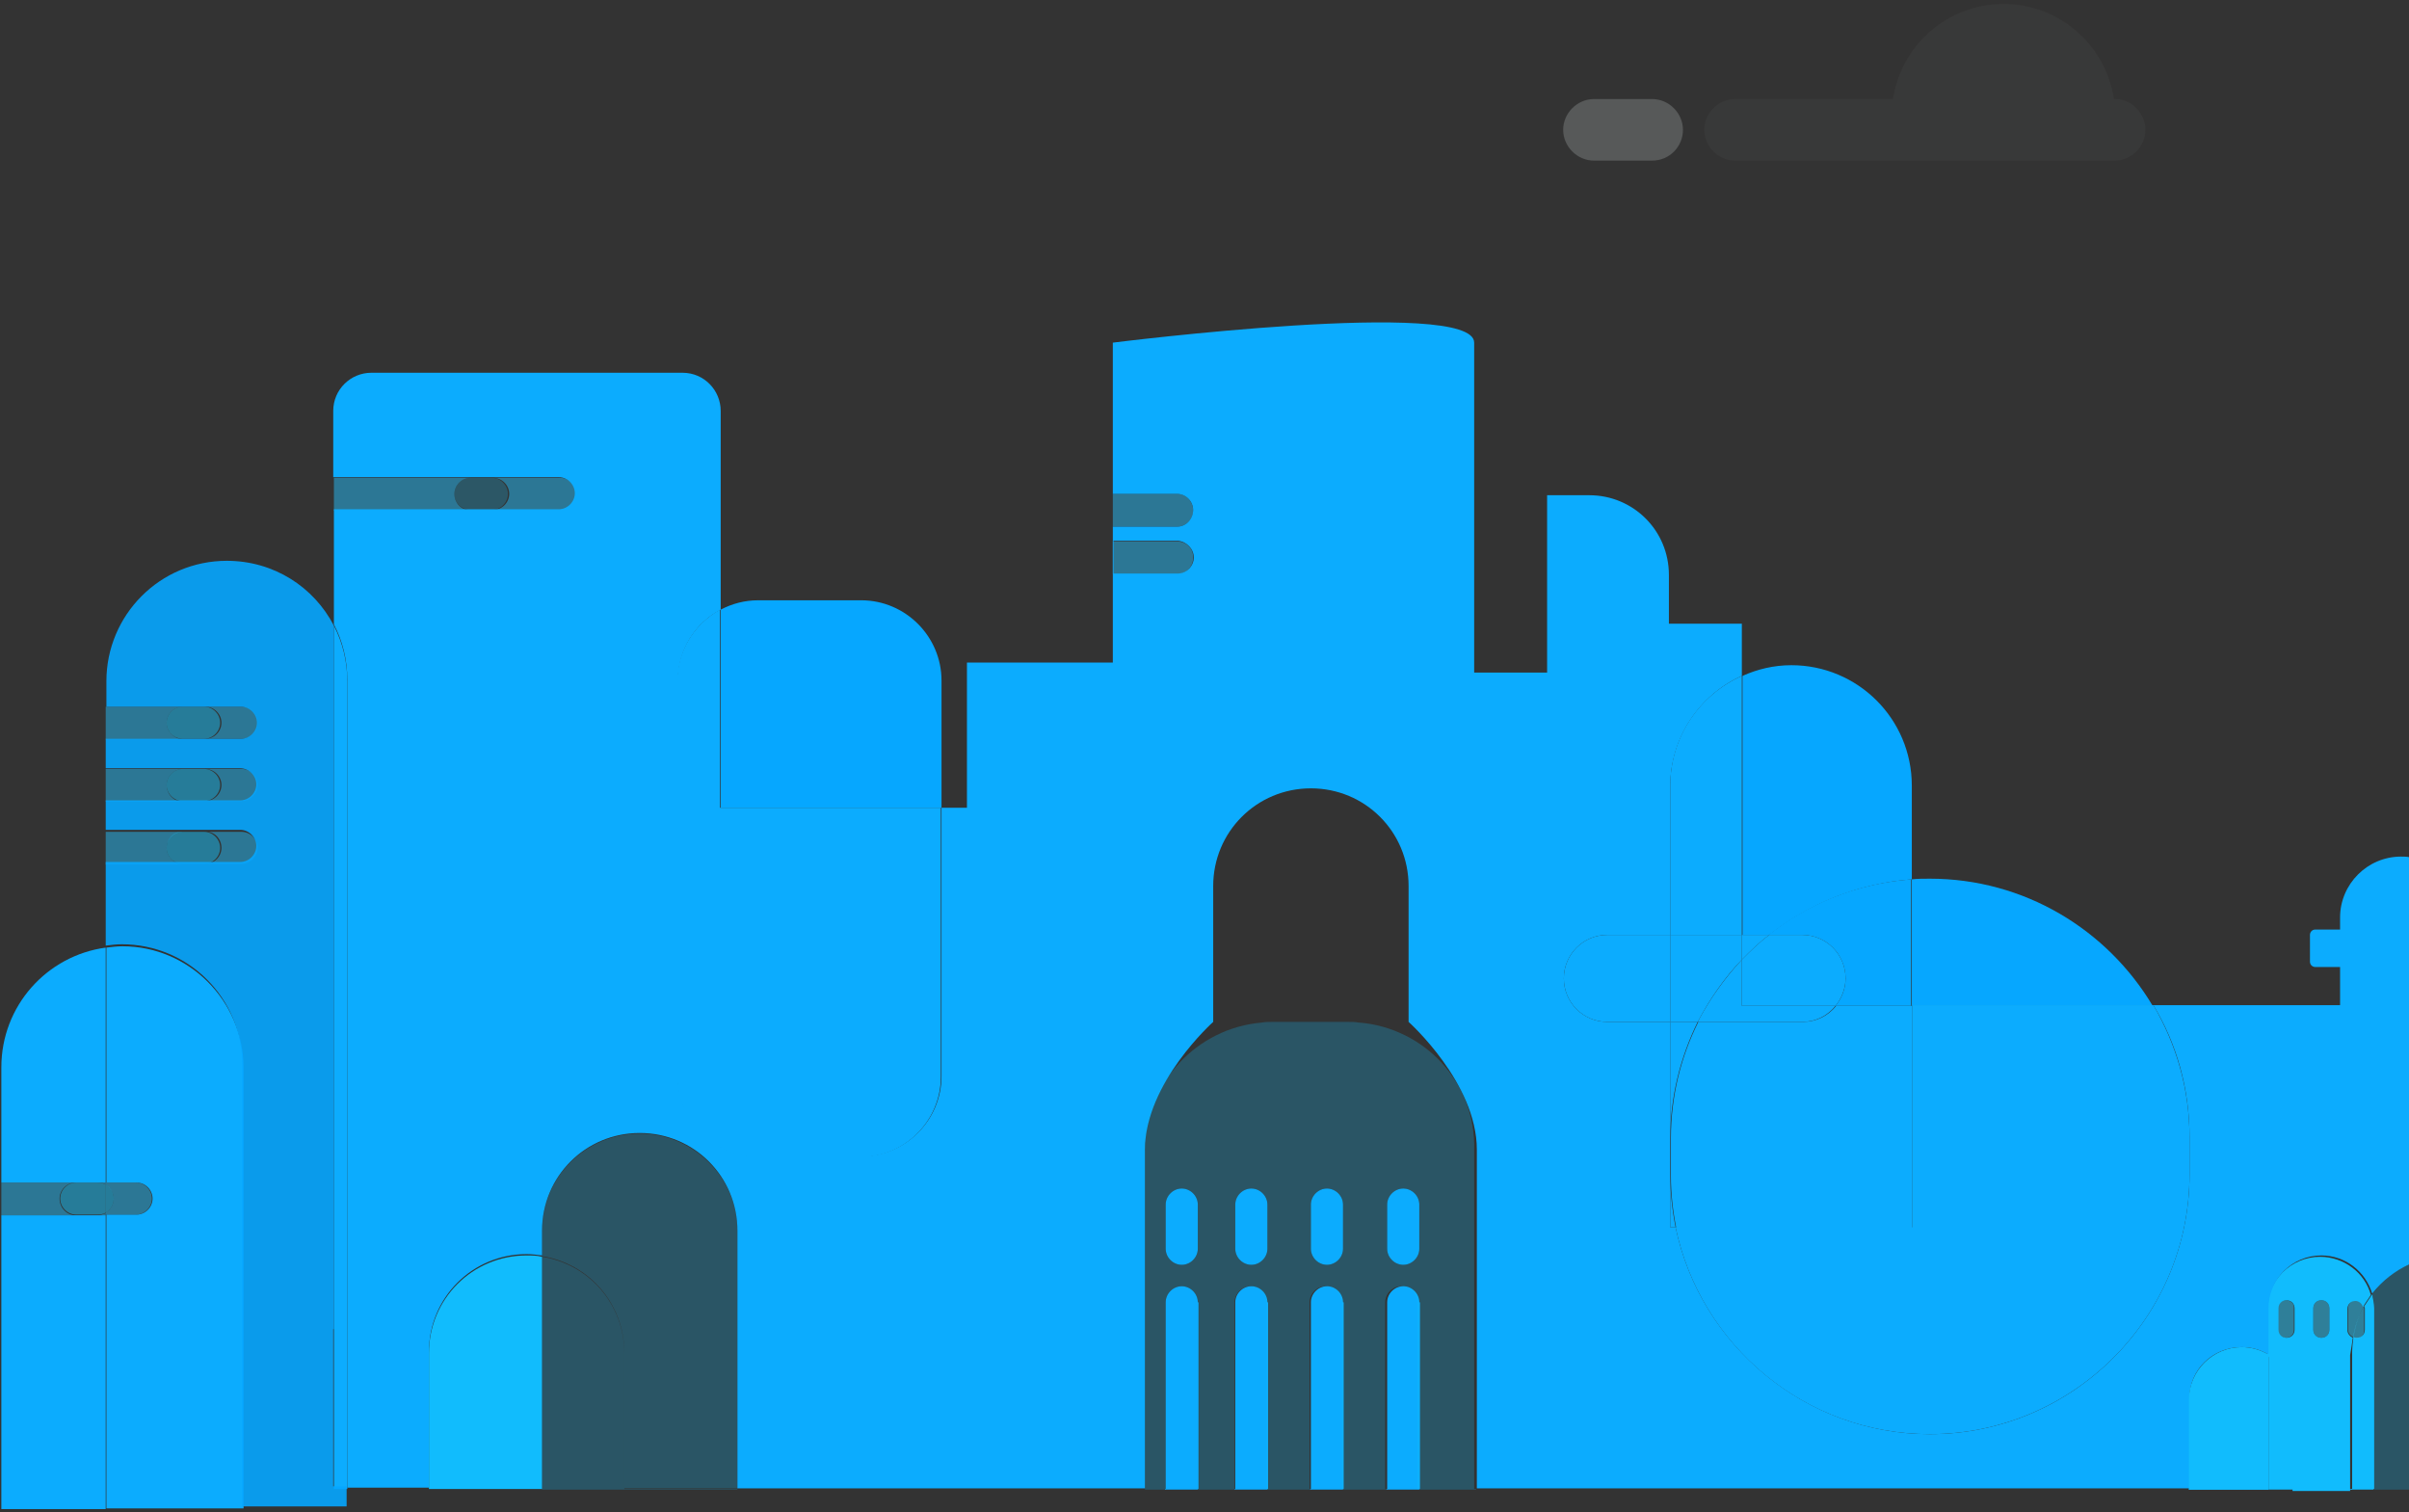 <svg width="360" height="226" viewBox="0 0 360 226" fill="none" xmlns="http://www.w3.org/2000/svg">
<rect x="0" y="0" width="360" height="226" fill="#333333" stroke="none"/>
<g opacity="0.5">
<g opacity="0.4">
<g opacity="0.4">
<path opacity="0.4" d="M320.599 19.4C320.599 21.9 318.499 24 315.999 24H259.299C256.799 24 254.699 21.9 254.699 19.4C254.699 16.9 256.799 14.8 259.299 14.8H282.899C284.099 6.8 290.999 0.6 299.399 0.6C307.799 0.6 314.699 6.8 315.899 14.8H316.099C318.499 14.8 320.599 16.9 320.599 19.4Z" fill="#E5EDEF"/>
</g>
</g>
<path opacity="0.4" d="M246.9 24H238.2C235.7 24 233.6 21.9 233.6 19.4C233.6 16.9 235.7 14.8 238.2 14.8H246.9C249.4 14.8 251.5 16.9 251.5 19.4C251.5 21.9 249.5 24 246.9 24Z" fill="#E5EDEF"/>
</g>
<path opacity="0.5" d="M15.8 177V176.7H14.6C15 176.7 15.5 176.8 15.8 177Z" fill="#26BDF9"/>
<path opacity="0.5" d="M14.6 181.6H15.8V181.3C15.5 181.4 15 181.6 14.6 181.6Z" fill="#26BDF9"/>
<path opacity="0.5" d="M17 179.1C17 180 16.5 180.8 15.8 181.2V181.5H20.3C21.6 181.5 22.7 180.4 22.7 179.1C22.7 177.8 21.6 176.7 20.3 176.7H15.8V177C16.5 177.5 17 178.2 17 179.1Z" fill="#26BDF9"/>
<path opacity="0.5" d="M17 179.1C17 178.2 16.5 177.4 15.8 177V181.2C16.5 180.8 17 180 17 179.1Z" fill="#1AC6FF"/>
<path d="M49.9 93.5V198.6V222.5H51.9V101.8C51.9 98.8 51.2 96 49.9 93.5Z" fill="#0CACFE"/>
<path d="M249.6 183.4H250.4C249.9 180.9 249.6 178.2 249.6 175.6V183.4Z" fill="#0CACFE"/>
<path d="M249.6 152.7V170.1C249.6 163.9 251.1 158 253.7 152.7H249.6Z" fill="#0CACFE"/>
<path opacity="0.25" d="M195.8 222.5H189.4V222.6H195.8V222.5Z" fill="#11BCFD"/>
<path opacity="0.25" d="M207.2 222.5H200.7V222.6H207.2V222.5Z" fill="#11BCFD"/>
<path opacity="0.25" d="M220.6 222.5H212.1V222.6H220.6V222.5Z" fill="#11BCFD"/>
<path opacity="0.25" d="M174.2 222.5H171.1V222.6H174.2V222.5Z" fill="#11BCFD"/>
<path opacity="0.25" d="M184.5 222.5H179V222.6H184.5V222.5Z" fill="#11BCFD"/>
<path opacity="0.25" d="M360.1 222.5H354.8V222.6H360.1V222.5Z" fill="#11BCFD"/>
<path d="M351.5 222.5H342.9V222.6H351.5V222.5Z" fill="#11BCFD"/>
<path d="M354.7 222.5H351.4V222.6H354.7V222.5Z" fill="#11BCFD"/>
<path d="M339 222.5H327.1V222.6H339V222.5Z" fill="#11BCFD"/>
<path d="M342.8 222.5H339V222.6H342.8V222.5Z" fill="#11BCFD"/>
<path d="M339 202.4V222.5H342.8V209.1C342.9 206.3 341.3 203.7 339 202.4Z" fill="#11BCFD"/>
<path opacity="0.25" d="M81 222.5V222.6H110.2V222.5H93.3H81Z" fill="#11BCFD"/>
<path opacity="0.25" d="M201.4 152.7H190.2C189.6 152.7 189.1 152.7 188.5 152.8H203C202.6 152.7 202 152.7 201.4 152.7Z" fill="#11BCFD"/>
<path d="M179 222.5H174.1V222.6H179V222.5Z" fill="#0CACFE"/>
<path d="M189.4 222.5H184.5V222.6H189.4V222.5Z" fill="#0CACFE"/>
<path d="M200.7 222.5H195.8V222.6H200.7V222.5Z" fill="#0CACFE"/>
<path d="M212.1 222.5H207.2V222.6H212.1V222.5Z" fill="#0CACFE"/>
<path d="M212.1 194.6C212.1 193.3 211 192.2 209.7 192.2C208.4 192.2 207.3 193.3 207.3 194.6V222.5H212.2V194.6H212.1Z" fill="#0CACFE"/>
<path opacity="0.5" d="M352.1 194.3C351.4 194.3 350.9 194.8 350.9 195.5V198.7C350.9 199.2 351.2 199.6 351.7 199.8C352 198.1 352.5 196.5 353.3 195.1C353.1 194.7 352.7 194.3 352.1 194.3Z" fill="#2CCDFF"/>
<path opacity="0.5" d="M346.9 194.3C346.2 194.3 345.7 194.8 345.7 195.5V198.7C345.7 199.4 346.2 199.9 346.9 199.9C347.6 199.9 348.1 199.4 348.1 198.7V195.5C348.1 194.8 347.6 194.3 346.9 194.3Z" fill="#2CCDFF"/>
<path opacity="0.5" d="M341.6 194.3C340.9 194.3 340.4 194.8 340.4 195.5V198.7C340.4 199.4 340.9 199.9 341.6 199.9C342.3 199.9 342.8 199.4 342.8 198.7V195.5C342.9 194.8 342.3 194.3 341.6 194.3Z" fill="#2CCDFF"/>
<path d="M264.4 139.7H260.3V143.4C261.6 142.1 262.9 140.8 264.4 139.7Z" fill="#0CACFE"/>
<path d="M240.2 139.7C236.6 139.7 233.7 142.6 233.7 146.2C233.7 149.8 236.6 152.7 240.2 152.7H249.6V139.7H240.2Z" fill="#0CACFE"/>
<path d="M269.3 139.7C272.9 139.7 275.8 142.6 275.8 146.2C275.8 147.8 275.2 149.2 274.3 150.3H285.6V131.4C277.6 132 270.2 135 264.3 139.7H269.3Z" fill="#06A7FF"/>
<path d="M249.6 117.4V139.7H260.3V101C254 103.8 249.6 110.1 249.6 117.4Z" fill="#0CACFE"/>
<path d="M140.7 120.7V101.7C140.7 95.1 135.3 89.7 128.7 89.7H113.3C111.3 89.7 109.4 90.2 107.7 91.1V120.7H140.7Z" fill="#06A7FF"/>
<path opacity="0.5" d="M33.1 108C33.1 109.3 32 110.4 30.7 110.4H36.1C37.4 110.4 38.5 109.3 38.5 108C38.5 106.7 37.4 105.6 36.1 105.6H30.7C32 105.6 33.1 106.7 33.1 108Z" fill="#26BDF9"/>
<path opacity="0.5" d="M24.9 108C24.9 106.7 26 105.6 27.3 105.6H15.8V110.5H27.3C26 110.4 24.9 109.3 24.9 108Z" fill="#26BDF9"/>
<path opacity="0.5" d="M33.1 117.3C33.1 118.6 32 119.7 30.7 119.7H36.1C37.4 119.7 38.5 118.6 38.5 117.3C38.5 116 37.4 114.9 36.1 114.9H30.7C32 114.9 33.1 116 33.1 117.3Z" fill="#26BDF9"/>
<path opacity="0.5" d="M24.9 117.3C24.9 116 26 114.9 27.3 114.9H15.8V119.8H27.3C26 119.8 24.9 118.7 24.9 117.3Z" fill="#26BDF9"/>
<path opacity="0.5" d="M24.9 126.7C24.9 125.4 26 124.3 27.3 124.3H15.8V129.2H27.3C26 129.1 24.9 128 24.9 126.7Z" fill="#26BDF9"/>
<path opacity="0.5" d="M33.1 126.7C33.1 128 32 129.1 30.7 129.1H36.1C37.4 129.1 38.5 128 38.5 126.7C38.5 125.4 37.4 124.3 36.1 124.3H30.7C32 124.2 33.1 125.3 33.1 126.7Z" fill="#26BDF9"/>
<path opacity="0.5" d="M8.9 179.1C8.9 177.8 10 176.7 11.3 176.7H0.2V181.6H11.3C10 181.6 8.9 180.5 8.9 179.1Z" fill="#26BDF9"/>
<path opacity="0.5" d="M24.9 108C24.9 109.3 26 110.4 27.3 110.4H30.5C31.8 110.4 32.9 109.3 32.9 108C32.9 106.7 31.8 105.6 30.5 105.6H27.3C26 105.6 24.9 106.7 24.9 108Z" fill="#1AC6FF"/>
<path opacity="0.5" d="M24.9 117.3C24.9 118.6 26 119.7 27.3 119.7H30.5C31.8 119.7 32.9 118.6 32.9 117.3C32.9 116 31.8 114.9 30.5 114.9H27.3C26 114.9 24.9 116 24.9 117.3Z" fill="#1AC6FF"/>
<path opacity="0.5" d="M24.9 126.7C24.9 128 26 129.1 27.3 129.1H30.5C31.8 129.1 32.9 128 32.9 126.7C32.9 125.4 31.8 124.3 30.5 124.3H27.3C26 124.2 24.9 125.3 24.9 126.7Z" fill="#1AC6FF"/>
<path opacity="0.5" d="M15.8 177C15.4 176.8 15 176.7 14.6 176.7H11.4C10.1 176.7 9 177.8 9 179.1C9 180.4 10.1 181.5 11.4 181.5H14.6C15 181.5 15.5 181.4 15.8 181.2V177Z" fill="#1AC6FF"/>
<path d="M354.5 193.4C354.1 194 353.7 194.6 353.3 195.2C353.3 195.3 353.4 195.4 353.4 195.5V198.7C353.4 199.4 352.9 199.9 352.2 199.9C352 199.9 351.9 199.9 351.7 199.8C351.6 200.6 351.5 201.4 351.5 202.2V222.5H354.8V195.5C354.8 194.8 354.6 194 354.5 193.4Z" fill="#11BCFD"/>
<path d="M179 194.6C179 193.3 177.9 192.2 176.6 192.2C175.3 192.2 174.2 193.3 174.2 194.6V222.5H179.1V194.6H179Z" fill="#0CACFE"/>
<path d="M189.4 194.6C189.4 193.3 188.3 192.2 187 192.2C185.7 192.2 184.6 193.3 184.6 194.6V222.5H189.5V194.6H189.4Z" fill="#0CACFE"/>
<path d="M200.7 194.6C200.7 193.3 199.6 192.2 198.3 192.2C197 192.2 195.9 193.3 195.9 194.6V222.5H200.8V194.6H200.7Z" fill="#0CACFE"/>
<path d="M176.6 177.6C175.3 177.6 174.2 178.7 174.2 180V186.6C174.2 187.9 175.3 189 176.6 189C177.9 189 179 187.9 179 186.6V180C179 178.7 177.9 177.6 176.6 177.6Z" fill="#0CACFE"/>
<path d="M187 177.6C185.7 177.6 184.6 178.7 184.6 180V186.6C184.6 187.9 185.7 189 187 189C188.3 189 189.4 187.9 189.4 186.6V180C189.4 178.7 188.3 177.6 187 177.6Z" fill="#0CACFE"/>
<path d="M198.3 177.6C197 177.6 195.9 178.7 195.9 180V186.6C195.9 187.9 197 189 198.3 189C199.6 189 200.7 187.9 200.7 186.6V180C200.7 178.7 199.6 177.6 198.3 177.6Z" fill="#0CACFE"/>
<path d="M209.7 177.6C208.4 177.6 207.3 178.7 207.3 180V186.6C207.3 187.9 208.4 189 209.7 189C211 189 212.1 187.9 212.1 186.6V180C212.1 178.7 211 177.6 209.7 177.6Z" fill="#0CACFE"/>
<path opacity="0.5" d="M76.1 73.8C76.1 75.1 75 76.2 73.7 76.2H83.7C85 76.2 86.1 75.1 86.1 73.8C86.1 72.5 85 71.4 83.7 71.4H73.7C75 71.4 76.1 72.5 76.1 73.8Z" fill="#26BDF9"/>
<path opacity="0.5" d="M67.9 73.8C67.9 72.5 69 71.4 70.3 71.4H49.9V76.3H70.4C69 76.3 67.9 75.2 67.9 73.8Z" fill="#26BDF9"/>
<path opacity="0.5" d="M175.9 73.8H166.3V78.7H175.9C177.2 78.7 178.3 77.6 178.3 76.3C178.3 75 177.3 73.8 175.9 73.8Z" fill="#26BDF9"/>
<path opacity="0.5" d="M175.9 80.9H166.3V85.8H175.9C177.2 85.8 178.3 84.7 178.3 83.4C178.4 82 177.3 80.9 175.9 80.9Z" fill="#26BDF9"/>
<path opacity="0.25" d="M67.9 73.8C67.9 75.1 69 76.2 70.3 76.2H73.5C74.8 76.2 75.9 75.1 75.9 73.8C75.9 72.5 74.8 71.4 73.5 71.4H70.3C69 71.4 67.9 72.5 67.9 73.8Z" fill="#1AC6FF"/>
<path d="M285.7 150.3H274.4C273.2 151.8 271.4 152.7 269.4 152.7H253.8C251.2 157.9 249.7 163.8 249.7 170.1V175.7C249.7 178.4 250 181 250.5 183.5H285.8V150.3H285.7Z" fill="#0CACFE"/>
<path d="M351.6 199.9C351.2 199.7 350.8 199.3 350.8 198.8V195.6C350.8 194.9 351.3 194.4 352 194.4C352.5 194.4 353 194.8 353.1 195.3C353.5 194.7 353.9 194.1 354.3 193.5C353.4 190.2 350.3 187.8 346.7 187.8C342.4 187.8 338.8 191.3 338.8 195.7V202.6C341.1 204 342.6 206.5 342.6 209.4V222.8H351.2V202.5C351.4 201.4 351.5 200.6 351.6 199.9ZM342.9 198.7C342.9 199.4 342.4 199.9 341.7 199.9C341 199.9 340.5 199.4 340.5 198.7V195.5C340.5 194.8 341 194.3 341.7 194.3C342.4 194.3 342.9 194.8 342.9 195.5V198.7ZM348.1 198.7C348.1 199.4 347.6 199.9 346.9 199.9C346.2 199.9 345.7 199.4 345.7 198.7V195.5C345.7 194.8 346.2 194.3 346.9 194.3C347.6 194.3 348.1 194.8 348.1 195.5V198.7Z" fill="#11BCFD"/>
<path d="M321.7 150.3C314.9 138.9 302.5 131.3 288.4 131.3C287.5 131.3 286.6 131.3 285.7 131.4V150.3H321.7Z" fill="#06A7FF"/>
<path d="M264.4 139.7C270.4 135 277.7 132 285.7 131.4V117.4C285.7 107.4 277.6 99.4 267.7 99.4C265.1 99.4 262.6 100 260.4 101V139.7H264.4Z" fill="#06A7FF"/>
<path d="M285.7 183.4H250.4C254.1 201 269.7 214.3 288.4 214.3C309.7 214.3 327.2 196.9 327.2 175.5V169.9C327.2 162.7 325.2 156 321.8 150.2H285.8V183.4H285.7Z" fill="#0CACFE"/>
<path d="M14.6 181.6H11.3H0.2V225.5H15.8V181.6H14.6Z" fill="#0CACFE"/>
<path d="M101.2 101.8V160.9C101.2 167.5 106.6 172.9 113.2 172.9H128.6C135.2 172.9 140.6 167.5 140.6 160.9V120.7H107.6V91.1C103.8 93.2 101.2 97.2 101.2 101.8Z" fill="#0CACFE"/>
<path d="M18.3 141.4C17.5 141.4 16.7 141.5 15.9 141.6V176.7H20.4C21.7 176.7 22.8 177.8 22.8 179.1C22.8 180.4 21.7 181.5 20.4 181.5H15.9V225.4H36.4V159.4C36.3 149.5 28.2 141.4 18.3 141.4Z" fill="#0CACFE"/>
<path opacity="0.9" d="M49.9 198.6V93.5C46.9 87.7 40.9 83.8 33.9 83.8C23.9 83.8 15.9 91.9 15.9 101.8V105.6H27.4H30.6H36C37.3 105.6 38.4 106.7 38.4 108C38.4 109.3 37.3 110.4 36 110.4H30.6H27.4H15.8V114.8H27.3H30.5H35.9C37.2 114.8 38.3 115.9 38.3 117.2C38.3 118.5 37.2 119.6 35.9 119.6H30.5H27.3H15.8V124H27.3H30.5H35.9C37.2 124 38.3 125.1 38.3 126.4C38.3 127.7 37.2 128.8 35.9 128.8H30.5H27.3H15.8V141.3C16.6 141.2 17.4 141.1 18.2 141.1C28.2 141.1 36.2 149.2 36.2 159.1V225.1H51.8V222.1H49.8V198.6H49.9Z" fill="#06A7FF"/>
<path d="M14.6 176.7H15.8V141.6C7 142.8 0.2 150.3 0.2 159.5V176.7H11.3H14.6Z" fill="#0CACFE"/>
<path d="M335 201.3C336.5 201.3 337.8 201.7 339 202.4V195.5C339 191.2 342.5 187.6 346.9 187.6C350.5 187.6 353.5 190 354.5 193.3C356 191.4 357.9 189.9 360.1 188.9V128.1C359.7 128 359.2 128 358.8 128C353.8 128 349.7 132.1 349.7 137.1V138.9H346C345.5 138.9 345.2 139.3 345.2 139.7V143.7C345.2 144.2 345.6 144.5 346 144.5H349.7V150.2H321.8C325.3 156 327.2 162.7 327.2 169.9V175.5C327.2 196.8 309.8 214.3 288.4 214.3C269.8 214.3 254.1 201 250.4 183.4H249.6V175.6V170V152.7H240.2C236.6 152.7 233.7 149.8 233.7 146.2C233.7 142.6 236.6 139.7 240.2 139.7H249.6V117.5C249.6 110.2 254 103.8 260.3 101V93.2H249.4V85.9C249.4 79.3 244.1 74 237.5 74H231.2V100.5H220.3C220.3 100.5 220.3 57.9 220.3 51.2C220.3 44.4 166.3 51.2 166.3 51.2V99H144.5V120.7H140.7V160.8C140.7 167.4 135.3 172.8 128.7 172.8H113.3C106.7 172.8 101.3 167.4 101.3 160.8V101.7C101.3 97.1 103.9 93.1 107.7 91.1V61.4C107.7 58.3 105.2 55.7 102 55.7H55.5C52.4 55.7 49.8 58.2 49.8 61.4V71.3H70.3H73.5H83.5C84.8 71.3 85.9 72.4 85.9 73.7C85.9 75 84.8 76.1 83.5 76.1H73.5H70.3H49.9V93.3C51.2 95.8 51.9 98.6 51.9 101.6V222.3H53.1H64.1V202C64.1 193.9 70.6 187.4 78.7 187.4C79.5 187.4 80.2 187.5 81 187.6V183.9C81 175.8 87.5 169.3 95.6 169.3C103.7 169.3 110.2 175.8 110.2 183.9V222.4H171.1V171.8C171.1 161.8 181.3 152.7 181.3 152.7V132.4C181.3 124.3 187.8 117.8 195.9 117.8C204 117.8 210.5 124.3 210.5 132.4V152.7C210.5 152.7 220.7 161.8 220.7 171.8V222.4H327.2V209C327.1 204.8 330.6 201.3 335 201.3ZM178.4 83.3C178.4 84.6 177.3 85.7 176 85.7H166.4V80.8H176C177.3 80.9 178.4 82 178.4 83.3ZM175.9 78.7H166.3V73.8H175.9C177.2 73.8 178.3 74.9 178.3 76.2C178.3 77.5 177.3 78.7 175.9 78.7Z" fill="#0CACFE"/>
<path opacity="0.25" d="M203.1 152.8H188.6C178.8 153.6 171.1 161.9 171.1 171.9V222.5H174.2V194.6C174.2 193.3 175.3 192.2 176.6 192.2C177.9 192.2 179 193.3 179 194.6V222.5H184.5V194.6C184.5 193.3 185.6 192.2 186.9 192.2C188.2 192.2 189.3 193.3 189.3 194.6V222.5H195.7V194.6C195.7 193.3 196.8 192.2 198.1 192.2C199.4 192.2 200.5 193.3 200.5 194.6V222.5H207V194.6C207 193.3 208.1 192.2 209.4 192.2C210.7 192.2 211.8 193.3 211.8 194.6V222.5H220.3V171.9C220.6 161.8 212.9 153.6 203.1 152.8ZM179 186.6C179 187.9 177.9 189 176.6 189C175.3 189 174.2 187.9 174.2 186.6V180C174.2 178.7 175.3 177.6 176.6 177.6C177.9 177.6 179 178.7 179 180V186.6ZM189.4 186.6C189.4 187.9 188.3 189 187 189C185.7 189 184.6 187.9 184.6 186.6V180C184.6 178.7 185.7 177.6 187 177.6C188.3 177.6 189.4 178.7 189.4 180V186.6ZM200.7 186.6C200.7 187.9 199.6 189 198.3 189C197 189 195.9 187.9 195.9 186.6V180C195.9 178.7 197 177.6 198.3 177.6C199.6 177.6 200.7 178.7 200.7 180V186.6ZM212.1 186.6C212.1 187.9 211 189 209.7 189C208.4 189 207.3 187.9 207.3 186.6V180C207.3 178.7 208.4 177.6 209.7 177.6C211 177.6 212.1 178.7 212.1 180V186.6Z" fill="#11BCFD"/>
<path opacity="0.25" d="M354.5 193.4C354.7 194.1 354.8 194.8 354.8 195.5V222.5H360.1V188.9C357.8 189.9 355.9 191.5 354.5 193.4Z" fill="#11BCFD"/>
<path d="M78.7 187.6C70.6 187.6 64.1 194.1 64.1 202.2V222.5H81V187.8C80.2 187.6 79.5 187.6 78.7 187.6Z" fill="#11BCFD"/>
<path d="M339 202.4C337.8 201.7 336.4 201.3 335 201.3C330.7 201.3 327.1 204.8 327.1 209.2V222.6H339V202.4Z" fill="#11BCFD"/>
<path opacity="0.25" d="M95.6 169.4C87.5 169.4 81 175.9 81 184V187.7C88 188.8 93.3 194.8 93.3 202.1V222.4H110.2V183.9C110.2 176 103.7 169.4 95.6 169.4Z" fill="#11BCFD"/>
<path opacity="0.25" d="M93.3 202.2C93.3 194.9 88 188.9 81 187.8V222.5H93.3V202.2Z" fill="#11BCFD"/>
<path opacity="0.5" d="M352.1 200C352.8 200 353.3 199.5 353.3 198.8V195.6C353.3 195.5 353.3 195.4 353.2 195.3C352.4 196.7 351.9 198.3 351.6 200C351.8 199.9 352 200 352.1 200Z" fill="#2CCDFF"/>
<path d="M260.3 143.4V150.3H274.3C275.2 149.2 275.8 147.7 275.8 146.2C275.8 142.6 272.9 139.7 269.3 139.7H264.4C262.9 140.8 261.6 142.1 260.3 143.4Z" fill="#0CACFE"/>
<path d="M260.3 143.4V139.7H249.6V152.7H253.7C255.5 149.3 257.7 146.1 260.3 143.4Z" fill="#0CACFE"/>
<path d="M260.3 143.4C257.7 146.2 255.5 149.3 253.7 152.7H269.3C271.3 152.7 273.1 151.8 274.3 150.3H260.3V143.4Z" fill="#0CACFE"/>
</svg>
